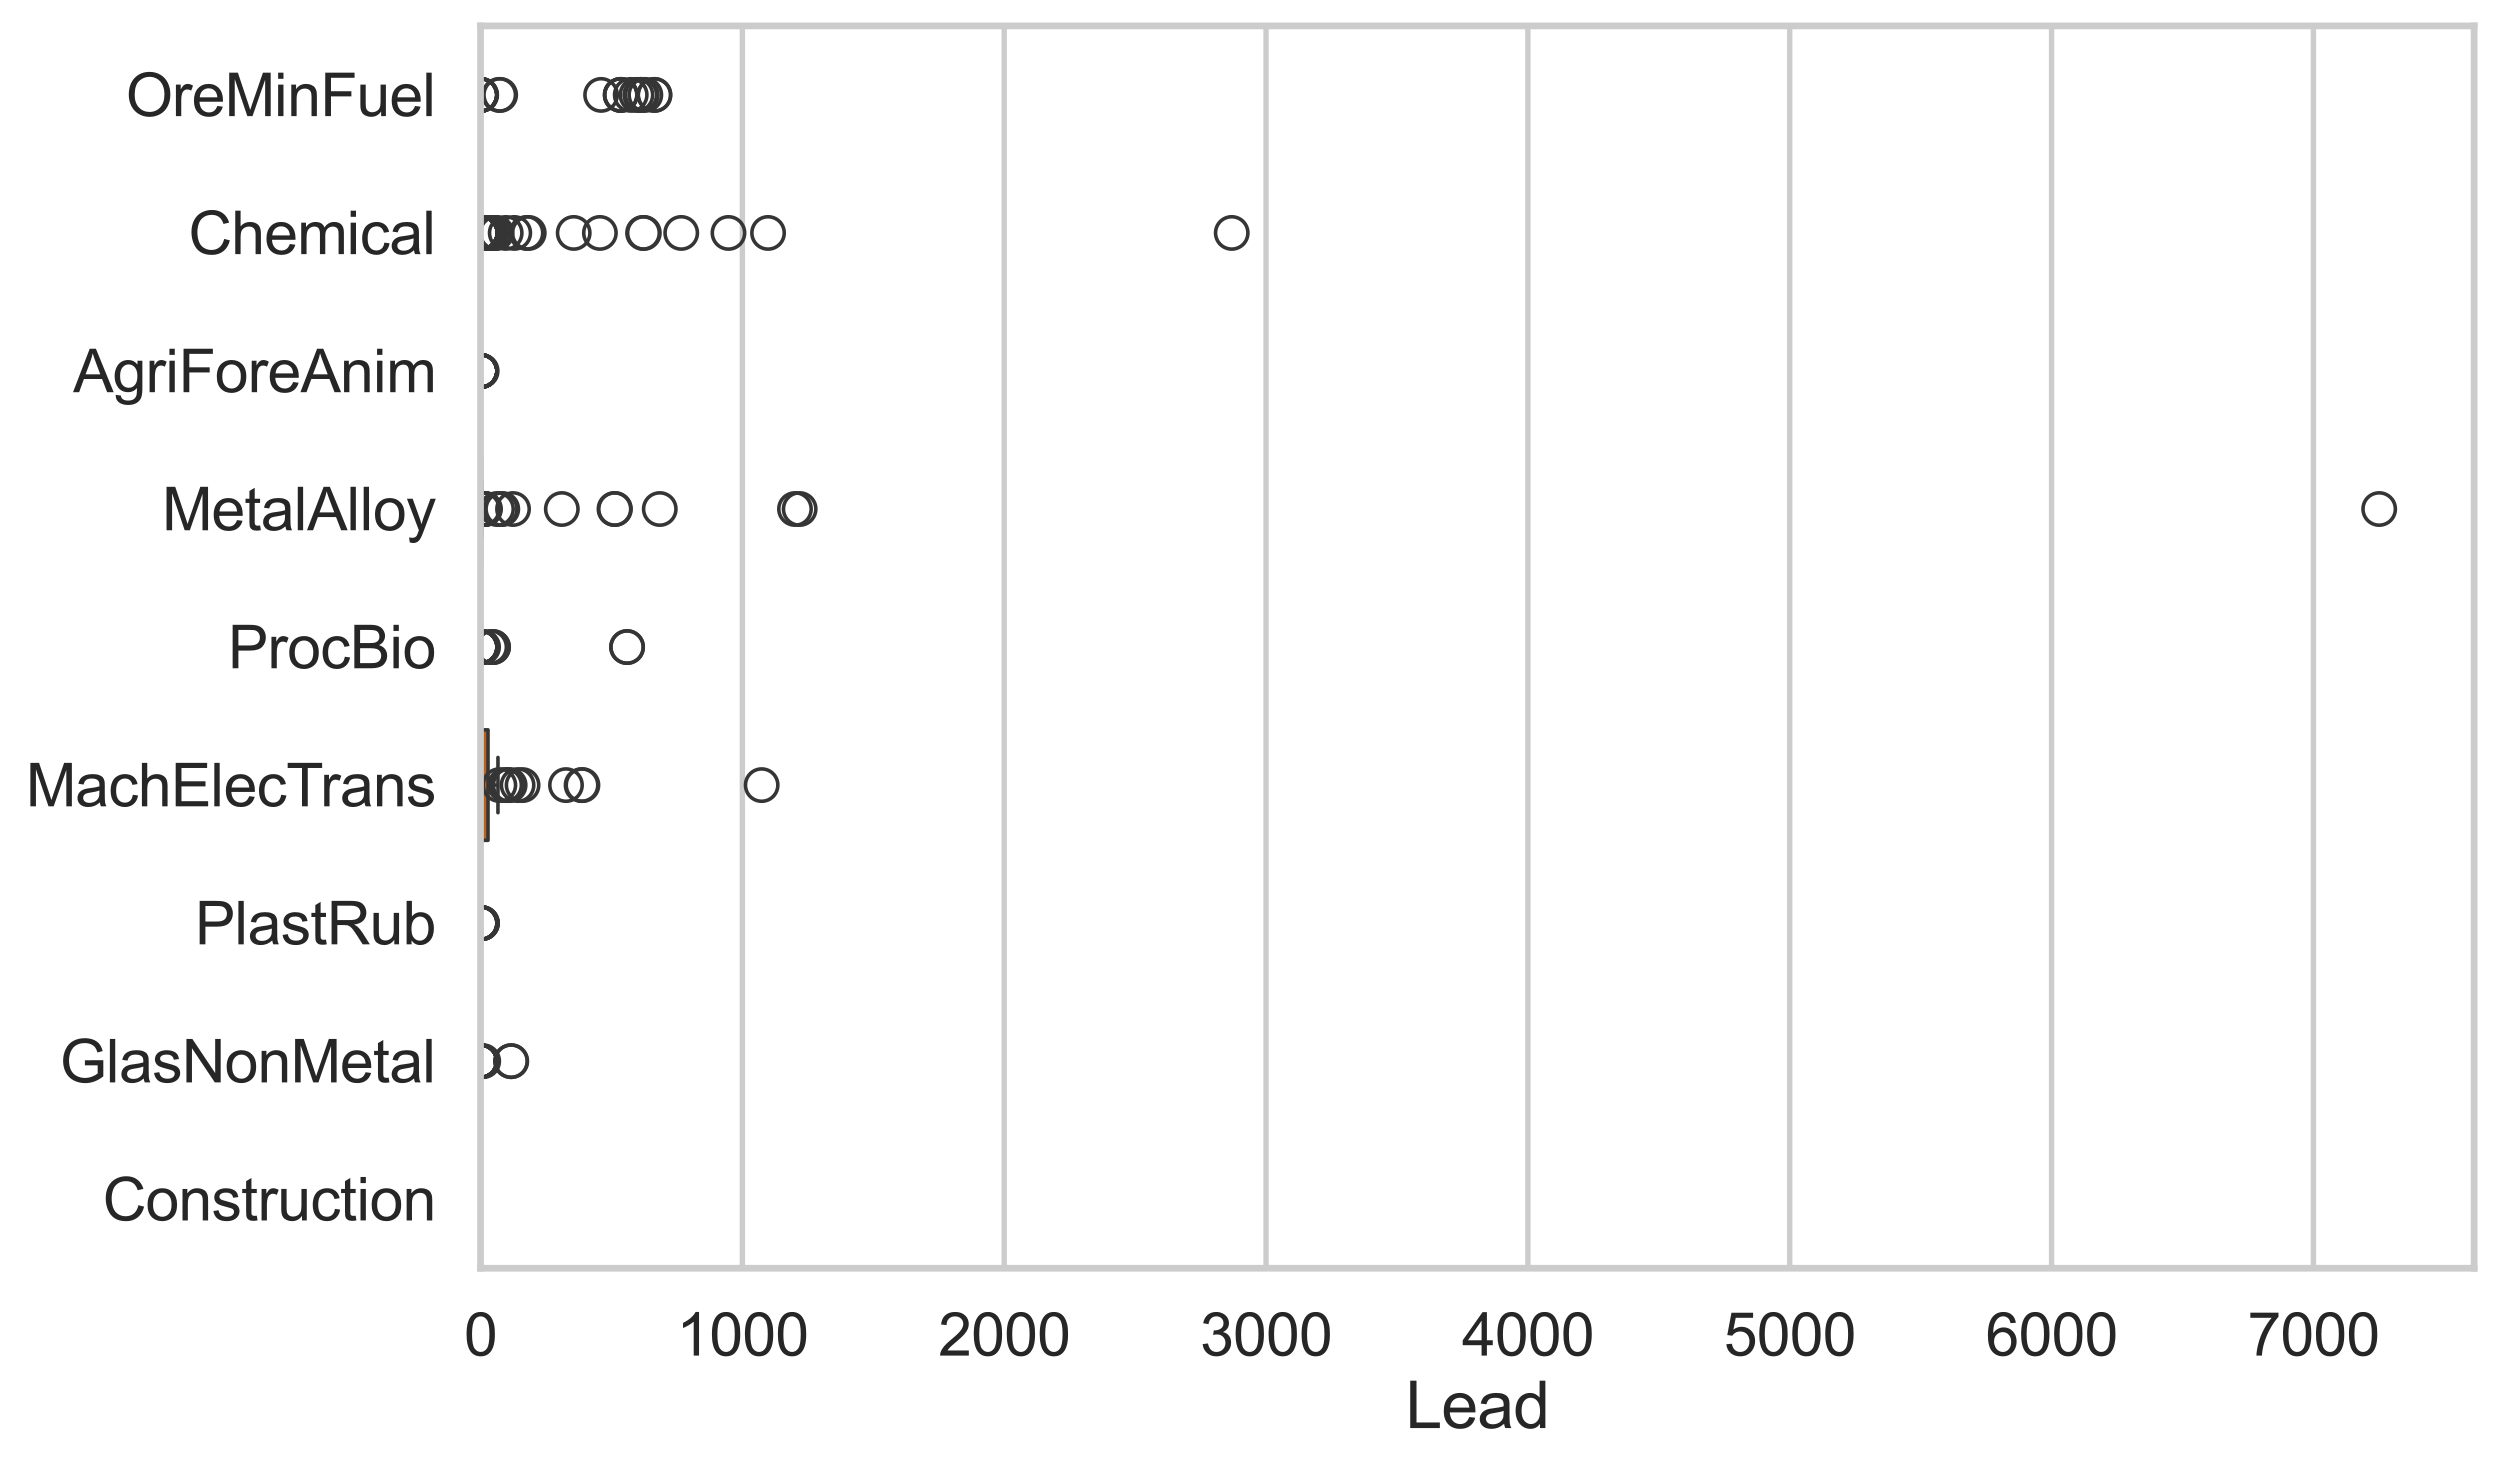 <?xml version="1.0" encoding="utf-8" standalone="no"?>
<!DOCTYPE svg PUBLIC "-//W3C//DTD SVG 1.1//EN"
  "http://www.w3.org/Graphics/SVG/1.1/DTD/svg11.dtd">
<svg xmlns:xlink="http://www.w3.org/1999/xlink" width="695.577pt" height="408.111pt" viewBox="0 0 695.577 408.111" xmlns="http://www.w3.org/2000/svg" version="1.1">
 <defs>
  <style type="text/css">*{stroke-linejoin: round; stroke-linecap: butt}</style>
 </defs>
 <g id="figure_1">
  <g id="patch_1">
   <path d="M 0 408.111 
L 695.577 408.111 
L 695.577 0 
L 0 0 
z
" style="fill: #ffffff"/>
  </g>
  <g id="axes_1">
   <g id="patch_2">
    <path d="M 133.697 352.86 
L 688.377 352.86 
L 688.377 7.2 
L 133.697 7.2 
z
" style="fill: #ffffff"/>
   </g>
   <g id="matplotlib.axis_1">
    <g id="xtick_1">
     <g id="line2d_1">
      <path d="M 133.697 352.86 
L 133.697 7.2 
" clip-path="url(#pce0e41e296)" style="fill: none; stroke: #cccccc; stroke-width: 1.5; stroke-linecap: round"/>
     </g>
     <g id="text_1">
      <!-- 0 -->
      <g style="fill: #262626" transform="translate(129.109 377.17) scale(0.165 -0.165)">
       <defs>
        <path id="ArialMT-30" d="M 266 2259 
Q 266 3072 433 3567 
Q 600 4063 929 4331 
Q 1259 4600 1759 4600 
Q 2128 4600 2406 4451 
Q 2684 4303 2865 4023 
Q 3047 3744 3150 3342 
Q 3253 2941 3253 2259 
Q 3253 1453 3087 958 
Q 2922 463 2592 192 
Q 2263 -78 1759 -78 
Q 1097 -78 719 397 
Q 266 969 266 2259 
z
M 844 2259 
Q 844 1131 1108 757 
Q 1372 384 1759 384 
Q 2147 384 2411 759 
Q 2675 1134 2675 2259 
Q 2675 3391 2411 3762 
Q 2147 4134 1753 4134 
Q 1366 4134 1134 3806 
Q 844 3388 844 2259 
z
" transform="scale(0.016)"/>
       </defs>
       <use xlink:href="#ArialMT-30"/>
      </g>
     </g>
    </g>
    <g id="xtick_2">
     <g id="line2d_2">
      <path d="M 206.55 352.86 
L 206.55 7.2 
" clip-path="url(#pce0e41e296)" style="fill: none; stroke: #cccccc; stroke-width: 1.5; stroke-linecap: round"/>
     </g>
     <g id="text_2">
      <!-- 1000 -->
      <g style="fill: #262626" transform="translate(188.199 377.17) scale(0.165 -0.165)">
       <defs>
        <path id="ArialMT-31" d="M 2384 0 
L 1822 0 
L 1822 3584 
Q 1619 3391 1289 3197 
Q 959 3003 697 2906 
L 697 3450 
Q 1169 3672 1522 3987 
Q 1875 4303 2022 4600 
L 2384 4600 
L 2384 0 
z
" transform="scale(0.016)"/>
       </defs>
       <use xlink:href="#ArialMT-31"/>
       <use xlink:href="#ArialMT-30" transform="translate(55.615 0)"/>
       <use xlink:href="#ArialMT-30" transform="translate(111.23 0)"/>
       <use xlink:href="#ArialMT-30" transform="translate(166.846 0)"/>
      </g>
     </g>
    </g>
    <g id="xtick_3">
     <g id="line2d_3">
      <path d="M 279.403 352.86 
L 279.403 7.2 
" clip-path="url(#pce0e41e296)" style="fill: none; stroke: #cccccc; stroke-width: 1.5; stroke-linecap: round"/>
     </g>
     <g id="text_3">
      <!-- 2000 -->
      <g style="fill: #262626" transform="translate(261.051 377.17) scale(0.165 -0.165)">
       <defs>
        <path id="ArialMT-32" d="M 3222 541 
L 3222 0 
L 194 0 
Q 188 203 259 391 
Q 375 700 629 1000 
Q 884 1300 1366 1694 
Q 2113 2306 2375 2664 
Q 2638 3022 2638 3341 
Q 2638 3675 2398 3904 
Q 2159 4134 1775 4134 
Q 1369 4134 1125 3890 
Q 881 3647 878 3216 
L 300 3275 
Q 359 3922 746 4261 
Q 1134 4600 1788 4600 
Q 2447 4600 2831 4234 
Q 3216 3869 3216 3328 
Q 3216 3053 3103 2787 
Q 2991 2522 2730 2228 
Q 2469 1934 1863 1422 
Q 1356 997 1212 845 
Q 1069 694 975 541 
L 3222 541 
z
" transform="scale(0.016)"/>
       </defs>
       <use xlink:href="#ArialMT-32"/>
       <use xlink:href="#ArialMT-30" transform="translate(55.615 0)"/>
       <use xlink:href="#ArialMT-30" transform="translate(111.23 0)"/>
       <use xlink:href="#ArialMT-30" transform="translate(166.846 0)"/>
      </g>
     </g>
    </g>
    <g id="xtick_4">
     <g id="line2d_4">
      <path d="M 352.255 352.86 
L 352.255 7.2 
" clip-path="url(#pce0e41e296)" style="fill: none; stroke: #cccccc; stroke-width: 1.5; stroke-linecap: round"/>
     </g>
     <g id="text_4">
      <!-- 3000 -->
      <g style="fill: #262626" transform="translate(333.904 377.17) scale(0.165 -0.165)">
       <defs>
        <path id="ArialMT-33" d="M 269 1209 
L 831 1284 
Q 928 806 1161 595 
Q 1394 384 1728 384 
Q 2125 384 2398 659 
Q 2672 934 2672 1341 
Q 2672 1728 2419 1979 
Q 2166 2231 1775 2231 
Q 1616 2231 1378 2169 
L 1441 2663 
Q 1497 2656 1531 2656 
Q 1891 2656 2178 2843 
Q 2466 3031 2466 3422 
Q 2466 3731 2256 3934 
Q 2047 4138 1716 4138 
Q 1388 4138 1169 3931 
Q 950 3725 888 3313 
L 325 3413 
Q 428 3978 793 4289 
Q 1159 4600 1703 4600 
Q 2078 4600 2393 4439 
Q 2709 4278 2876 4000 
Q 3044 3722 3044 3409 
Q 3044 3113 2884 2869 
Q 2725 2625 2413 2481 
Q 2819 2388 3044 2092 
Q 3269 1797 3269 1353 
Q 3269 753 2831 336 
Q 2394 -81 1725 -81 
Q 1122 -81 723 278 
Q 325 638 269 1209 
z
" transform="scale(0.016)"/>
       </defs>
       <use xlink:href="#ArialMT-33"/>
       <use xlink:href="#ArialMT-30" transform="translate(55.615 0)"/>
       <use xlink:href="#ArialMT-30" transform="translate(111.23 0)"/>
       <use xlink:href="#ArialMT-30" transform="translate(166.846 0)"/>
      </g>
     </g>
    </g>
    <g id="xtick_5">
     <g id="line2d_5">
      <path d="M 425.108 352.86 
L 425.108 7.2 
" clip-path="url(#pce0e41e296)" style="fill: none; stroke: #cccccc; stroke-width: 1.5; stroke-linecap: round"/>
     </g>
     <g id="text_5">
      <!-- 4000 -->
      <g style="fill: #262626" transform="translate(406.757 377.17) scale(0.165 -0.165)">
       <defs>
        <path id="ArialMT-34" d="M 2069 0 
L 2069 1097 
L 81 1097 
L 81 1613 
L 2172 4581 
L 2631 4581 
L 2631 1613 
L 3250 1613 
L 3250 1097 
L 2631 1097 
L 2631 0 
L 2069 0 
z
M 2069 1613 
L 2069 3678 
L 634 1613 
L 2069 1613 
z
" transform="scale(0.016)"/>
       </defs>
       <use xlink:href="#ArialMT-34"/>
       <use xlink:href="#ArialMT-30" transform="translate(55.615 0)"/>
       <use xlink:href="#ArialMT-30" transform="translate(111.23 0)"/>
       <use xlink:href="#ArialMT-30" transform="translate(166.846 0)"/>
      </g>
     </g>
    </g>
    <g id="xtick_6">
     <g id="line2d_6">
      <path d="M 497.961 352.86 
L 497.961 7.2 
" clip-path="url(#pce0e41e296)" style="fill: none; stroke: #cccccc; stroke-width: 1.5; stroke-linecap: round"/>
     </g>
     <g id="text_6">
      <!-- 5000 -->
      <g style="fill: #262626" transform="translate(479.61 377.17) scale(0.165 -0.165)">
       <defs>
        <path id="ArialMT-35" d="M 266 1200 
L 856 1250 
Q 922 819 1161 601 
Q 1400 384 1738 384 
Q 2144 384 2425 690 
Q 2706 997 2706 1503 
Q 2706 1984 2436 2262 
Q 2166 2541 1728 2541 
Q 1456 2541 1237 2417 
Q 1019 2294 894 2097 
L 366 2166 
L 809 4519 
L 3088 4519 
L 3088 3981 
L 1259 3981 
L 1013 2750 
Q 1425 3038 1878 3038 
Q 2478 3038 2890 2622 
Q 3303 2206 3303 1553 
Q 3303 931 2941 478 
Q 2500 -78 1738 -78 
Q 1113 -78 717 272 
Q 322 622 266 1200 
z
" transform="scale(0.016)"/>
       </defs>
       <use xlink:href="#ArialMT-35"/>
       <use xlink:href="#ArialMT-30" transform="translate(55.615 0)"/>
       <use xlink:href="#ArialMT-30" transform="translate(111.23 0)"/>
       <use xlink:href="#ArialMT-30" transform="translate(166.846 0)"/>
      </g>
     </g>
    </g>
    <g id="xtick_7">
     <g id="line2d_7">
      <path d="M 570.814 352.86 
L 570.814 7.2 
" clip-path="url(#pce0e41e296)" style="fill: none; stroke: #cccccc; stroke-width: 1.5; stroke-linecap: round"/>
     </g>
     <g id="text_7">
      <!-- 6000 -->
      <g style="fill: #262626" transform="translate(552.463 377.17) scale(0.165 -0.165)">
       <defs>
        <path id="ArialMT-36" d="M 3184 3459 
L 2625 3416 
Q 2550 3747 2413 3897 
Q 2184 4138 1850 4138 
Q 1581 4138 1378 3988 
Q 1113 3794 959 3422 
Q 806 3050 800 2363 
Q 1003 2672 1297 2822 
Q 1591 2972 1913 2972 
Q 2475 2972 2870 2558 
Q 3266 2144 3266 1488 
Q 3266 1056 3080 686 
Q 2894 316 2569 119 
Q 2244 -78 1831 -78 
Q 1128 -78 684 439 
Q 241 956 241 2144 
Q 241 3472 731 4075 
Q 1159 4600 1884 4600 
Q 2425 4600 2770 4297 
Q 3116 3994 3184 3459 
z
M 888 1484 
Q 888 1194 1011 928 
Q 1134 663 1356 523 
Q 1578 384 1822 384 
Q 2178 384 2434 671 
Q 2691 959 2691 1453 
Q 2691 1928 2437 2201 
Q 2184 2475 1800 2475 
Q 1419 2475 1153 2201 
Q 888 1928 888 1484 
z
" transform="scale(0.016)"/>
       </defs>
       <use xlink:href="#ArialMT-36"/>
       <use xlink:href="#ArialMT-30" transform="translate(55.615 0)"/>
       <use xlink:href="#ArialMT-30" transform="translate(111.23 0)"/>
       <use xlink:href="#ArialMT-30" transform="translate(166.846 0)"/>
      </g>
     </g>
    </g>
    <g id="xtick_8">
     <g id="line2d_8">
      <path d="M 643.666 352.86 
L 643.666 7.2 
" clip-path="url(#pce0e41e296)" style="fill: none; stroke: #cccccc; stroke-width: 1.5; stroke-linecap: round"/>
     </g>
     <g id="text_8">
      <!-- 7000 -->
      <g style="fill: #262626" transform="translate(625.315 377.17) scale(0.165 -0.165)">
       <defs>
        <path id="ArialMT-37" d="M 303 3981 
L 303 4522 
L 3269 4522 
L 3269 4084 
Q 2831 3619 2401 2847 
Q 1972 2075 1738 1259 
Q 1569 684 1522 0 
L 944 0 
Q 953 541 1156 1306 
Q 1359 2072 1739 2783 
Q 2119 3494 2547 3981 
L 303 3981 
z
" transform="scale(0.016)"/>
       </defs>
       <use xlink:href="#ArialMT-37"/>
       <use xlink:href="#ArialMT-30" transform="translate(55.615 0)"/>
       <use xlink:href="#ArialMT-30" transform="translate(111.23 0)"/>
       <use xlink:href="#ArialMT-30" transform="translate(166.846 0)"/>
      </g>
     </g>
    </g>
    <g id="text_9">
     <!-- Lead -->
     <g style="fill: #262626" transform="translate(391.018 397.334) scale(0.18 -0.18)">
      <defs>
       <path id="ArialMT-4c" d="M 469 0 
L 469 4581 
L 1075 4581 
L 1075 541 
L 3331 541 
L 3331 0 
L 469 0 
z
" transform="scale(0.016)"/>
       <path id="ArialMT-65" d="M 2694 1069 
L 3275 997 
Q 3138 488 2766 206 
Q 2394 -75 1816 -75 
Q 1088 -75 661 373 
Q 234 822 234 1631 
Q 234 2469 665 2931 
Q 1097 3394 1784 3394 
Q 2450 3394 2872 2941 
Q 3294 2488 3294 1666 
Q 3294 1616 3291 1516 
L 816 1516 
Q 847 969 1125 678 
Q 1403 388 1819 388 
Q 2128 388 2347 550 
Q 2566 713 2694 1069 
z
M 847 1978 
L 2700 1978 
Q 2663 2397 2488 2606 
Q 2219 2931 1791 2931 
Q 1403 2931 1139 2672 
Q 875 2413 847 1978 
z
" transform="scale(0.016)"/>
       <path id="ArialMT-61" d="M 2588 409 
Q 2275 144 1986 34 
Q 1697 -75 1366 -75 
Q 819 -75 525 192 
Q 231 459 231 875 
Q 231 1119 342 1320 
Q 453 1522 633 1644 
Q 813 1766 1038 1828 
Q 1203 1872 1538 1913 
Q 2219 1994 2541 2106 
Q 2544 2222 2544 2253 
Q 2544 2597 2384 2738 
Q 2169 2928 1744 2928 
Q 1347 2928 1158 2789 
Q 969 2650 878 2297 
L 328 2372 
Q 403 2725 575 2942 
Q 747 3159 1072 3276 
Q 1397 3394 1825 3394 
Q 2250 3394 2515 3294 
Q 2781 3194 2906 3042 
Q 3031 2891 3081 2659 
Q 3109 2516 3109 2141 
L 3109 1391 
Q 3109 606 3145 398 
Q 3181 191 3288 0 
L 2700 0 
Q 2613 175 2588 409 
z
M 2541 1666 
Q 2234 1541 1622 1453 
Q 1275 1403 1131 1340 
Q 988 1278 909 1158 
Q 831 1038 831 891 
Q 831 666 1001 516 
Q 1172 366 1500 366 
Q 1825 366 2078 508 
Q 2331 650 2450 897 
Q 2541 1088 2541 1459 
L 2541 1666 
z
" transform="scale(0.016)"/>
       <path id="ArialMT-64" d="M 2575 0 
L 2575 419 
Q 2259 -75 1647 -75 
Q 1250 -75 917 144 
Q 584 363 401 755 
Q 219 1147 219 1656 
Q 219 2153 384 2558 
Q 550 2963 881 3178 
Q 1213 3394 1622 3394 
Q 1922 3394 2156 3267 
Q 2391 3141 2538 2938 
L 2538 4581 
L 3097 4581 
L 3097 0 
L 2575 0 
z
M 797 1656 
Q 797 1019 1065 703 
Q 1334 388 1700 388 
Q 2069 388 2326 689 
Q 2584 991 2584 1609 
Q 2584 2291 2321 2609 
Q 2059 2928 1675 2928 
Q 1300 2928 1048 2622 
Q 797 2316 797 1656 
z
" transform="scale(0.016)"/>
      </defs>
      <use xlink:href="#ArialMT-4c"/>
      <use xlink:href="#ArialMT-65" transform="translate(55.615 0)"/>
      <use xlink:href="#ArialMT-61" transform="translate(111.23 0)"/>
      <use xlink:href="#ArialMT-64" transform="translate(166.846 0)"/>
     </g>
    </g>
   </g>
   <g id="matplotlib.axis_2">
    <g id="ytick_1">
     <g id="text_10">
      <!-- OreMinFuel -->
      <g style="fill: #262626" transform="translate(35.013 32.309) scale(0.165 -0.165)">
       <defs>
        <path id="ArialMT-4f" d="M 309 2231 
Q 309 3372 921 4017 
Q 1534 4663 2503 4663 
Q 3138 4663 3647 4359 
Q 4156 4056 4423 3514 
Q 4691 2972 4691 2284 
Q 4691 1588 4409 1038 
Q 4128 488 3612 205 
Q 3097 -78 2500 -78 
Q 1853 -78 1343 234 
Q 834 547 571 1087 
Q 309 1628 309 2231 
z
M 934 2222 
Q 934 1394 1379 917 
Q 1825 441 2497 441 
Q 3181 441 3623 922 
Q 4066 1403 4066 2288 
Q 4066 2847 3877 3264 
Q 3688 3681 3323 3911 
Q 2959 4141 2506 4141 
Q 1863 4141 1398 3698 
Q 934 3256 934 2222 
z
" transform="scale(0.016)"/>
        <path id="ArialMT-72" d="M 416 0 
L 416 3319 
L 922 3319 
L 922 2816 
Q 1116 3169 1280 3281 
Q 1444 3394 1641 3394 
Q 1925 3394 2219 3213 
L 2025 2691 
Q 1819 2813 1613 2813 
Q 1428 2813 1281 2702 
Q 1134 2591 1072 2394 
Q 978 2094 978 1738 
L 978 0 
L 416 0 
z
" transform="scale(0.016)"/>
        <path id="ArialMT-4d" d="M 475 0 
L 475 4581 
L 1388 4581 
L 2472 1338 
Q 2622 884 2691 659 
Q 2769 909 2934 1394 
L 4031 4581 
L 4847 4581 
L 4847 0 
L 4263 0 
L 4263 3834 
L 2931 0 
L 2384 0 
L 1059 3900 
L 1059 0 
L 475 0 
z
" transform="scale(0.016)"/>
        <path id="ArialMT-69" d="M 425 3934 
L 425 4581 
L 988 4581 
L 988 3934 
L 425 3934 
z
M 425 0 
L 425 3319 
L 988 3319 
L 988 0 
L 425 0 
z
" transform="scale(0.016)"/>
        <path id="ArialMT-6e" d="M 422 0 
L 422 3319 
L 928 3319 
L 928 2847 
Q 1294 3394 1984 3394 
Q 2284 3394 2536 3286 
Q 2788 3178 2913 3003 
Q 3038 2828 3088 2588 
Q 3119 2431 3119 2041 
L 3119 0 
L 2556 0 
L 2556 2019 
Q 2556 2363 2490 2533 
Q 2425 2703 2258 2804 
Q 2091 2906 1866 2906 
Q 1506 2906 1245 2678 
Q 984 2450 984 1813 
L 984 0 
L 422 0 
z
" transform="scale(0.016)"/>
        <path id="ArialMT-46" d="M 525 0 
L 525 4581 
L 3616 4581 
L 3616 4041 
L 1131 4041 
L 1131 2622 
L 3281 2622 
L 3281 2081 
L 1131 2081 
L 1131 0 
L 525 0 
z
" transform="scale(0.016)"/>
        <path id="ArialMT-75" d="M 2597 0 
L 2597 488 
Q 2209 -75 1544 -75 
Q 1250 -75 995 37 
Q 741 150 617 320 
Q 494 491 444 738 
Q 409 903 409 1263 
L 409 3319 
L 972 3319 
L 972 1478 
Q 972 1038 1006 884 
Q 1059 663 1231 536 
Q 1403 409 1656 409 
Q 1909 409 2131 539 
Q 2353 669 2445 892 
Q 2538 1116 2538 1541 
L 2538 3319 
L 3100 3319 
L 3100 0 
L 2597 0 
z
" transform="scale(0.016)"/>
        <path id="ArialMT-6c" d="M 409 0 
L 409 4581 
L 972 4581 
L 972 0 
L 409 0 
z
" transform="scale(0.016)"/>
       </defs>
       <use xlink:href="#ArialMT-4f"/>
       <use xlink:href="#ArialMT-72" transform="translate(77.783 0)"/>
       <use xlink:href="#ArialMT-65" transform="translate(111.084 0)"/>
       <use xlink:href="#ArialMT-4d" transform="translate(166.699 0)"/>
       <use xlink:href="#ArialMT-69" transform="translate(250 0)"/>
       <use xlink:href="#ArialMT-6e" transform="translate(272.217 0)"/>
       <use xlink:href="#ArialMT-46" transform="translate(327.832 0)"/>
       <use xlink:href="#ArialMT-75" transform="translate(388.916 0)"/>
       <use xlink:href="#ArialMT-65" transform="translate(444.531 0)"/>
       <use xlink:href="#ArialMT-6c" transform="translate(500.146 0)"/>
      </g>
     </g>
    </g>
    <g id="ytick_2">
     <g id="text_11">
      <!-- Chemical -->
      <g style="fill: #262626" transform="translate(52.428 70.715) scale(0.165 -0.165)">
       <defs>
        <path id="ArialMT-43" d="M 3763 1606 
L 4369 1453 
Q 4178 706 3683 314 
Q 3188 -78 2472 -78 
Q 1731 -78 1267 223 
Q 803 525 561 1097 
Q 319 1669 319 2325 
Q 319 3041 592 3573 
Q 866 4106 1370 4382 
Q 1875 4659 2481 4659 
Q 3169 4659 3637 4309 
Q 4106 3959 4291 3325 
L 3694 3184 
Q 3534 3684 3231 3912 
Q 2928 4141 2469 4141 
Q 1941 4141 1586 3887 
Q 1231 3634 1087 3207 
Q 944 2781 944 2328 
Q 944 1744 1114 1308 
Q 1284 872 1643 656 
Q 2003 441 2422 441 
Q 2931 441 3284 734 
Q 3638 1028 3763 1606 
z
" transform="scale(0.016)"/>
        <path id="ArialMT-68" d="M 422 0 
L 422 4581 
L 984 4581 
L 984 2938 
Q 1378 3394 1978 3394 
Q 2347 3394 2619 3248 
Q 2891 3103 3008 2847 
Q 3125 2591 3125 2103 
L 3125 0 
L 2563 0 
L 2563 2103 
Q 2563 2525 2380 2717 
Q 2197 2909 1863 2909 
Q 1613 2909 1392 2779 
Q 1172 2650 1078 2428 
Q 984 2206 984 1816 
L 984 0 
L 422 0 
z
" transform="scale(0.016)"/>
        <path id="ArialMT-6d" d="M 422 0 
L 422 3319 
L 925 3319 
L 925 2853 
Q 1081 3097 1340 3245 
Q 1600 3394 1931 3394 
Q 2300 3394 2536 3241 
Q 2772 3088 2869 2813 
Q 3263 3394 3894 3394 
Q 4388 3394 4653 3120 
Q 4919 2847 4919 2278 
L 4919 0 
L 4359 0 
L 4359 2091 
Q 4359 2428 4304 2576 
Q 4250 2725 4106 2815 
Q 3963 2906 3769 2906 
Q 3419 2906 3187 2673 
Q 2956 2441 2956 1928 
L 2956 0 
L 2394 0 
L 2394 2156 
Q 2394 2531 2256 2718 
Q 2119 2906 1806 2906 
Q 1569 2906 1367 2781 
Q 1166 2656 1075 2415 
Q 984 2175 984 1722 
L 984 0 
L 422 0 
z
" transform="scale(0.016)"/>
        <path id="ArialMT-63" d="M 2588 1216 
L 3141 1144 
Q 3050 572 2676 248 
Q 2303 -75 1759 -75 
Q 1078 -75 664 370 
Q 250 816 250 1647 
Q 250 2184 428 2587 
Q 606 2991 970 3192 
Q 1334 3394 1763 3394 
Q 2303 3394 2647 3120 
Q 2991 2847 3088 2344 
L 2541 2259 
Q 2463 2594 2264 2762 
Q 2066 2931 1784 2931 
Q 1359 2931 1093 2626 
Q 828 2322 828 1663 
Q 828 994 1084 691 
Q 1341 388 1753 388 
Q 2084 388 2306 591 
Q 2528 794 2588 1216 
z
" transform="scale(0.016)"/>
       </defs>
       <use xlink:href="#ArialMT-43"/>
       <use xlink:href="#ArialMT-68" transform="translate(72.217 0)"/>
       <use xlink:href="#ArialMT-65" transform="translate(127.832 0)"/>
       <use xlink:href="#ArialMT-6d" transform="translate(183.447 0)"/>
       <use xlink:href="#ArialMT-69" transform="translate(266.748 0)"/>
       <use xlink:href="#ArialMT-63" transform="translate(288.965 0)"/>
       <use xlink:href="#ArialMT-61" transform="translate(338.965 0)"/>
       <use xlink:href="#ArialMT-6c" transform="translate(394.58 0)"/>
      </g>
     </g>
    </g>
    <g id="ytick_3">
     <g id="text_12">
      <!-- AgriForeAnim -->
      <g style="fill: #262626" transform="translate(20.341 109.122) scale(0.165 -0.165)">
       <defs>
        <path id="ArialMT-41" d="M -9 0 
L 1750 4581 
L 2403 4581 
L 4278 0 
L 3588 0 
L 3053 1388 
L 1138 1388 
L 634 0 
L -9 0 
z
M 1313 1881 
L 2866 1881 
L 2388 3150 
Q 2169 3728 2063 4100 
Q 1975 3659 1816 3225 
L 1313 1881 
z
" transform="scale(0.016)"/>
        <path id="ArialMT-67" d="M 319 -275 
L 866 -356 
Q 900 -609 1056 -725 
Q 1266 -881 1628 -881 
Q 2019 -881 2231 -725 
Q 2444 -569 2519 -288 
Q 2563 -116 2559 434 
Q 2191 0 1641 0 
Q 956 0 581 494 
Q 206 988 206 1678 
Q 206 2153 378 2554 
Q 550 2956 876 3175 
Q 1203 3394 1644 3394 
Q 2231 3394 2613 2919 
L 2613 3319 
L 3131 3319 
L 3131 450 
Q 3131 -325 2973 -648 
Q 2816 -972 2473 -1159 
Q 2131 -1347 1631 -1347 
Q 1038 -1347 672 -1080 
Q 306 -813 319 -275 
z
M 784 1719 
Q 784 1066 1043 766 
Q 1303 466 1694 466 
Q 2081 466 2343 764 
Q 2606 1063 2606 1700 
Q 2606 2309 2336 2618 
Q 2066 2928 1684 2928 
Q 1309 2928 1046 2623 
Q 784 2319 784 1719 
z
" transform="scale(0.016)"/>
        <path id="ArialMT-6f" d="M 213 1659 
Q 213 2581 725 3025 
Q 1153 3394 1769 3394 
Q 2453 3394 2887 2945 
Q 3322 2497 3322 1706 
Q 3322 1066 3130 698 
Q 2938 331 2570 128 
Q 2203 -75 1769 -75 
Q 1072 -75 642 372 
Q 213 819 213 1659 
z
M 791 1659 
Q 791 1022 1069 705 
Q 1347 388 1769 388 
Q 2188 388 2466 706 
Q 2744 1025 2744 1678 
Q 2744 2294 2464 2611 
Q 2184 2928 1769 2928 
Q 1347 2928 1069 2612 
Q 791 2297 791 1659 
z
" transform="scale(0.016)"/>
       </defs>
       <use xlink:href="#ArialMT-41"/>
       <use xlink:href="#ArialMT-67" transform="translate(66.699 0)"/>
       <use xlink:href="#ArialMT-72" transform="translate(122.314 0)"/>
       <use xlink:href="#ArialMT-69" transform="translate(155.615 0)"/>
       <use xlink:href="#ArialMT-46" transform="translate(177.832 0)"/>
       <use xlink:href="#ArialMT-6f" transform="translate(238.916 0)"/>
       <use xlink:href="#ArialMT-72" transform="translate(294.531 0)"/>
       <use xlink:href="#ArialMT-65" transform="translate(327.832 0)"/>
       <use xlink:href="#ArialMT-41" transform="translate(383.447 0)"/>
       <use xlink:href="#ArialMT-6e" transform="translate(450.146 0)"/>
       <use xlink:href="#ArialMT-69" transform="translate(505.762 0)"/>
       <use xlink:href="#ArialMT-6d" transform="translate(527.979 0)"/>
      </g>
     </g>
    </g>
    <g id="ytick_4">
     <g id="text_13">
      <!-- MetalAlloy -->
      <g style="fill: #262626" transform="translate(45.088 147.529) scale(0.165 -0.165)">
       <defs>
        <path id="ArialMT-74" d="M 1650 503 
L 1731 6 
Q 1494 -44 1306 -44 
Q 1000 -44 831 53 
Q 663 150 594 308 
Q 525 466 525 972 
L 525 2881 
L 113 2881 
L 113 3319 
L 525 3319 
L 525 4141 
L 1084 4478 
L 1084 3319 
L 1650 3319 
L 1650 2881 
L 1084 2881 
L 1084 941 
Q 1084 700 1114 631 
Q 1144 563 1211 522 
Q 1278 481 1403 481 
Q 1497 481 1650 503 
z
" transform="scale(0.016)"/>
        <path id="ArialMT-79" d="M 397 -1278 
L 334 -750 
Q 519 -800 656 -800 
Q 844 -800 956 -737 
Q 1069 -675 1141 -563 
Q 1194 -478 1313 -144 
Q 1328 -97 1363 -6 
L 103 3319 
L 709 3319 
L 1400 1397 
Q 1534 1031 1641 628 
Q 1738 1016 1872 1384 
L 2581 3319 
L 3144 3319 
L 1881 -56 
Q 1678 -603 1566 -809 
Q 1416 -1088 1222 -1217 
Q 1028 -1347 759 -1347 
Q 597 -1347 397 -1278 
z
" transform="scale(0.016)"/>
       </defs>
       <use xlink:href="#ArialMT-4d"/>
       <use xlink:href="#ArialMT-65" transform="translate(83.301 0)"/>
       <use xlink:href="#ArialMT-74" transform="translate(138.916 0)"/>
       <use xlink:href="#ArialMT-61" transform="translate(166.699 0)"/>
       <use xlink:href="#ArialMT-6c" transform="translate(222.314 0)"/>
       <use xlink:href="#ArialMT-41" transform="translate(244.531 0)"/>
       <use xlink:href="#ArialMT-6c" transform="translate(311.23 0)"/>
       <use xlink:href="#ArialMT-6c" transform="translate(333.447 0)"/>
       <use xlink:href="#ArialMT-6f" transform="translate(355.664 0)"/>
       <use xlink:href="#ArialMT-79" transform="translate(411.279 0)"/>
      </g>
     </g>
    </g>
    <g id="ytick_5">
     <g id="text_14">
      <!-- ProcBio -->
      <g style="fill: #262626" transform="translate(63.424 185.935) scale(0.165 -0.165)">
       <defs>
        <path id="ArialMT-50" d="M 494 0 
L 494 4581 
L 2222 4581 
Q 2678 4581 2919 4538 
Q 3256 4481 3484 4323 
Q 3713 4166 3852 3881 
Q 3991 3597 3991 3256 
Q 3991 2672 3619 2267 
Q 3247 1863 2275 1863 
L 1100 1863 
L 1100 0 
L 494 0 
z
M 1100 2403 
L 2284 2403 
Q 2872 2403 3119 2622 
Q 3366 2841 3366 3238 
Q 3366 3525 3220 3729 
Q 3075 3934 2838 4000 
Q 2684 4041 2272 4041 
L 1100 4041 
L 1100 2403 
z
" transform="scale(0.016)"/>
        <path id="ArialMT-42" d="M 469 0 
L 469 4581 
L 2188 4581 
Q 2713 4581 3030 4442 
Q 3347 4303 3526 4014 
Q 3706 3725 3706 3409 
Q 3706 3116 3547 2856 
Q 3388 2597 3066 2438 
Q 3481 2316 3704 2022 
Q 3928 1728 3928 1328 
Q 3928 1006 3792 729 
Q 3656 453 3456 303 
Q 3256 153 2954 76 
Q 2653 0 2216 0 
L 469 0 
z
M 1075 2656 
L 2066 2656 
Q 2469 2656 2644 2709 
Q 2875 2778 2992 2937 
Q 3109 3097 3109 3338 
Q 3109 3566 3000 3739 
Q 2891 3913 2687 3977 
Q 2484 4041 1991 4041 
L 1075 4041 
L 1075 2656 
z
M 1075 541 
L 2216 541 
Q 2509 541 2628 563 
Q 2838 600 2978 687 
Q 3119 775 3209 942 
Q 3300 1109 3300 1328 
Q 3300 1584 3169 1773 
Q 3038 1963 2805 2039 
Q 2572 2116 2134 2116 
L 1075 2116 
L 1075 541 
z
" transform="scale(0.016)"/>
       </defs>
       <use xlink:href="#ArialMT-50"/>
       <use xlink:href="#ArialMT-72" transform="translate(66.699 0)"/>
       <use xlink:href="#ArialMT-6f" transform="translate(100 0)"/>
       <use xlink:href="#ArialMT-63" transform="translate(155.615 0)"/>
       <use xlink:href="#ArialMT-42" transform="translate(205.615 0)"/>
       <use xlink:href="#ArialMT-69" transform="translate(272.314 0)"/>
       <use xlink:href="#ArialMT-6f" transform="translate(294.531 0)"/>
      </g>
     </g>
    </g>
    <g id="ytick_6">
     <g id="text_15">
      <!-- MachElecTrans -->
      <g style="fill: #262626" transform="translate(7.2 224.342) scale(0.165 -0.165)">
       <defs>
        <path id="ArialMT-45" d="M 506 0 
L 506 4581 
L 3819 4581 
L 3819 4041 
L 1113 4041 
L 1113 2638 
L 3647 2638 
L 3647 2100 
L 1113 2100 
L 1113 541 
L 3925 541 
L 3925 0 
L 506 0 
z
" transform="scale(0.016)"/>
        <path id="ArialMT-54" d="M 1659 0 
L 1659 4041 
L 150 4041 
L 150 4581 
L 3781 4581 
L 3781 4041 
L 2266 4041 
L 2266 0 
L 1659 0 
z
" transform="scale(0.016)"/>
        <path id="ArialMT-73" d="M 197 991 
L 753 1078 
Q 800 744 1014 566 
Q 1228 388 1613 388 
Q 2000 388 2187 545 
Q 2375 703 2375 916 
Q 2375 1106 2209 1216 
Q 2094 1291 1634 1406 
Q 1016 1563 777 1677 
Q 538 1791 414 1992 
Q 291 2194 291 2438 
Q 291 2659 392 2848 
Q 494 3038 669 3163 
Q 800 3259 1026 3326 
Q 1253 3394 1513 3394 
Q 1903 3394 2198 3281 
Q 2494 3169 2634 2976 
Q 2775 2784 2828 2463 
L 2278 2388 
Q 2241 2644 2061 2787 
Q 1881 2931 1553 2931 
Q 1166 2931 1000 2803 
Q 834 2675 834 2503 
Q 834 2394 903 2306 
Q 972 2216 1119 2156 
Q 1203 2125 1616 2013 
Q 2213 1853 2448 1751 
Q 2684 1650 2818 1456 
Q 2953 1263 2953 975 
Q 2953 694 2789 445 
Q 2625 197 2315 61 
Q 2006 -75 1616 -75 
Q 969 -75 630 194 
Q 291 463 197 991 
z
" transform="scale(0.016)"/>
       </defs>
       <use xlink:href="#ArialMT-4d"/>
       <use xlink:href="#ArialMT-61" transform="translate(83.301 0)"/>
       <use xlink:href="#ArialMT-63" transform="translate(138.916 0)"/>
       <use xlink:href="#ArialMT-68" transform="translate(188.916 0)"/>
       <use xlink:href="#ArialMT-45" transform="translate(244.531 0)"/>
       <use xlink:href="#ArialMT-6c" transform="translate(311.23 0)"/>
       <use xlink:href="#ArialMT-65" transform="translate(333.447 0)"/>
       <use xlink:href="#ArialMT-63" transform="translate(389.062 0)"/>
       <use xlink:href="#ArialMT-54" transform="translate(439.062 0)"/>
       <use xlink:href="#ArialMT-72" transform="translate(496.396 0)"/>
       <use xlink:href="#ArialMT-61" transform="translate(529.697 0)"/>
       <use xlink:href="#ArialMT-6e" transform="translate(585.312 0)"/>
       <use xlink:href="#ArialMT-73" transform="translate(640.928 0)"/>
      </g>
     </g>
    </g>
    <g id="ytick_7">
     <g id="text_16">
      <!-- PlastRub -->
      <g style="fill: #262626" transform="translate(54.248 262.749) scale(0.165 -0.165)">
       <defs>
        <path id="ArialMT-52" d="M 503 0 
L 503 4581 
L 2534 4581 
Q 3147 4581 3465 4457 
Q 3784 4334 3975 4021 
Q 4166 3709 4166 3331 
Q 4166 2844 3850 2509 
Q 3534 2175 2875 2084 
Q 3116 1969 3241 1856 
Q 3506 1613 3744 1247 
L 4541 0 
L 3778 0 
L 3172 953 
Q 2906 1366 2734 1584 
Q 2563 1803 2427 1890 
Q 2291 1978 2150 2013 
Q 2047 2034 1813 2034 
L 1109 2034 
L 1109 0 
L 503 0 
z
M 1109 2559 
L 2413 2559 
Q 2828 2559 3062 2645 
Q 3297 2731 3419 2920 
Q 3541 3109 3541 3331 
Q 3541 3656 3305 3865 
Q 3069 4075 2559 4075 
L 1109 4075 
L 1109 2559 
z
" transform="scale(0.016)"/>
        <path id="ArialMT-62" d="M 941 0 
L 419 0 
L 419 4581 
L 981 4581 
L 981 2947 
Q 1338 3394 1891 3394 
Q 2197 3394 2470 3270 
Q 2744 3147 2920 2923 
Q 3097 2700 3197 2384 
Q 3297 2069 3297 1709 
Q 3297 856 2875 390 
Q 2453 -75 1863 -75 
Q 1275 -75 941 416 
L 941 0 
z
M 934 1684 
Q 934 1088 1097 822 
Q 1363 388 1816 388 
Q 2184 388 2453 708 
Q 2722 1028 2722 1663 
Q 2722 2313 2464 2622 
Q 2206 2931 1841 2931 
Q 1472 2931 1203 2611 
Q 934 2291 934 1684 
z
" transform="scale(0.016)"/>
       </defs>
       <use xlink:href="#ArialMT-50"/>
       <use xlink:href="#ArialMT-6c" transform="translate(66.699 0)"/>
       <use xlink:href="#ArialMT-61" transform="translate(88.916 0)"/>
       <use xlink:href="#ArialMT-73" transform="translate(144.531 0)"/>
       <use xlink:href="#ArialMT-74" transform="translate(194.531 0)"/>
       <use xlink:href="#ArialMT-52" transform="translate(222.314 0)"/>
       <use xlink:href="#ArialMT-75" transform="translate(294.531 0)"/>
       <use xlink:href="#ArialMT-62" transform="translate(350.146 0)"/>
      </g>
     </g>
    </g>
    <g id="ytick_8">
     <g id="text_17">
      <!-- GlasNonMetal -->
      <g style="fill: #262626" transform="translate(16.659 301.155) scale(0.165 -0.165)">
       <defs>
        <path id="ArialMT-47" d="M 2638 1797 
L 2638 2334 
L 4578 2338 
L 4578 638 
Q 4131 281 3656 101 
Q 3181 -78 2681 -78 
Q 2006 -78 1454 211 
Q 903 500 622 1047 
Q 341 1594 341 2269 
Q 341 2938 620 3517 
Q 900 4097 1425 4378 
Q 1950 4659 2634 4659 
Q 3131 4659 3532 4498 
Q 3934 4338 4162 4050 
Q 4391 3763 4509 3300 
L 3963 3150 
Q 3859 3500 3706 3700 
Q 3553 3900 3268 4020 
Q 2984 4141 2638 4141 
Q 2222 4141 1919 4014 
Q 1616 3888 1430 3681 
Q 1244 3475 1141 3228 
Q 966 2803 966 2306 
Q 966 1694 1177 1281 
Q 1388 869 1791 669 
Q 2194 469 2647 469 
Q 3041 469 3416 620 
Q 3791 772 3984 944 
L 3984 1797 
L 2638 1797 
z
" transform="scale(0.016)"/>
        <path id="ArialMT-4e" d="M 488 0 
L 488 4581 
L 1109 4581 
L 3516 984 
L 3516 4581 
L 4097 4581 
L 4097 0 
L 3475 0 
L 1069 3600 
L 1069 0 
L 488 0 
z
" transform="scale(0.016)"/>
       </defs>
       <use xlink:href="#ArialMT-47"/>
       <use xlink:href="#ArialMT-6c" transform="translate(77.783 0)"/>
       <use xlink:href="#ArialMT-61" transform="translate(100 0)"/>
       <use xlink:href="#ArialMT-73" transform="translate(155.615 0)"/>
       <use xlink:href="#ArialMT-4e" transform="translate(205.615 0)"/>
       <use xlink:href="#ArialMT-6f" transform="translate(277.832 0)"/>
       <use xlink:href="#ArialMT-6e" transform="translate(333.447 0)"/>
       <use xlink:href="#ArialMT-4d" transform="translate(389.062 0)"/>
       <use xlink:href="#ArialMT-65" transform="translate(472.363 0)"/>
       <use xlink:href="#ArialMT-74" transform="translate(527.979 0)"/>
       <use xlink:href="#ArialMT-61" transform="translate(555.762 0)"/>
       <use xlink:href="#ArialMT-6c" transform="translate(611.377 0)"/>
      </g>
     </g>
    </g>
    <g id="ytick_9">
     <g id="text_18">
      <!-- Construction -->
      <g style="fill: #262626" transform="translate(28.575 339.562) scale(0.165 -0.165)">
       <use xlink:href="#ArialMT-43"/>
       <use xlink:href="#ArialMT-6f" transform="translate(72.217 0)"/>
       <use xlink:href="#ArialMT-6e" transform="translate(127.832 0)"/>
       <use xlink:href="#ArialMT-73" transform="translate(183.447 0)"/>
       <use xlink:href="#ArialMT-74" transform="translate(233.447 0)"/>
       <use xlink:href="#ArialMT-72" transform="translate(261.23 0)"/>
       <use xlink:href="#ArialMT-75" transform="translate(294.531 0)"/>
       <use xlink:href="#ArialMT-63" transform="translate(350.146 0)"/>
       <use xlink:href="#ArialMT-74" transform="translate(400.146 0)"/>
       <use xlink:href="#ArialMT-69" transform="translate(427.93 0)"/>
       <use xlink:href="#ArialMT-6f" transform="translate(450.146 0)"/>
       <use xlink:href="#ArialMT-6e" transform="translate(505.762 0)"/>
      </g>
     </g>
    </g>
   </g>
   <g id="patch_3">
    <path d="M 133.697 11.041 
L 133.697 41.766 
L 133.701 41.766 
L 133.701 11.041 
L 133.697 11.041 
z
" clip-path="url(#pce0e41e296)" style="fill: #ca74db; stroke: #353535; stroke-linejoin: miter"/>
   </g>
   <g id="line2d_9">
    <path d="M 133.697 26.403 
L 133.697 26.403 
" clip-path="url(#pce0e41e296)" style="fill: none; stroke: #353535"/>
   </g>
   <g id="line2d_10">
    <path d="M 133.701 26.403 
L 133.705 26.403 
" clip-path="url(#pce0e41e296)" style="fill: none; stroke: #353535"/>
   </g>
   <g id="line2d_11">
    <path d="M 133.697 18.722 
L 133.697 34.085 
" clip-path="url(#pce0e41e296)" style="fill: none; stroke: #353535; stroke-linecap: round"/>
   </g>
   <g id="line2d_12">
    <path d="M 133.705 18.722 
L 133.705 34.085 
" clip-path="url(#pce0e41e296)" style="fill: none; stroke: #353535; stroke-linecap: round"/>
   </g>
   <g id="line2d_13">
    <defs>
     <path id="m11a7ee411d" d="M 0 4.5 
C 1.193 4.5 2.338 4.026 3.182 3.182 
C 4.026 2.338 4.5 1.193 4.5 0 
C 4.5 -1.193 4.026 -2.338 3.182 -3.182 
C 2.338 -4.026 1.193 -4.5 0 -4.5 
C -1.193 -4.5 -2.338 -4.026 -3.182 -3.182 
C -4.026 -2.338 -4.5 -1.193 -4.5 0 
C -4.5 1.193 -4.026 2.338 -3.182 3.182 
C -2.338 4.026 -1.193 4.5 0 4.5 
z
" style="stroke: #353535"/>
    </defs>
    <g clip-path="url(#pce0e41e296)">
     <use xlink:href="#m11a7ee411d" x="172.682" y="26.403" style="fill-opacity: 0; stroke: #353535"/>
     <use xlink:href="#m11a7ee411d" x="175.49" y="26.403" style="fill-opacity: 0; stroke: #353535"/>
     <use xlink:href="#m11a7ee411d" x="178.217" y="26.403" style="fill-opacity: 0; stroke: #353535"/>
     <use xlink:href="#m11a7ee411d" x="133.713" y="26.403" style="fill-opacity: 0; stroke: #353535"/>
     <use xlink:href="#m11a7ee411d" x="133.726" y="26.403" style="fill-opacity: 0; stroke: #353535"/>
     <use xlink:href="#m11a7ee411d" x="167.249" y="26.403" style="fill-opacity: 0; stroke: #353535"/>
     <use xlink:href="#m11a7ee411d" x="178.217" y="26.403" style="fill-opacity: 0; stroke: #353535"/>
     <use xlink:href="#m11a7ee411d" x="133.711" y="26.403" style="fill-opacity: 0; stroke: #353535"/>
     <use xlink:href="#m11a7ee411d" x="133.745" y="26.403" style="fill-opacity: 0; stroke: #353535"/>
     <use xlink:href="#m11a7ee411d" x="177.083" y="26.403" style="fill-opacity: 0; stroke: #353535"/>
     <use xlink:href="#m11a7ee411d" x="133.718" y="26.403" style="fill-opacity: 0; stroke: #353535"/>
     <use xlink:href="#m11a7ee411d" x="182.082" y="26.403" style="fill-opacity: 0; stroke: #353535"/>
     <use xlink:href="#m11a7ee411d" x="133.734" y="26.403" style="fill-opacity: 0; stroke: #353535"/>
     <use xlink:href="#m11a7ee411d" x="182.082" y="26.403" style="fill-opacity: 0; stroke: #353535"/>
     <use xlink:href="#m11a7ee411d" x="133.708" y="26.403" style="fill-opacity: 0; stroke: #353535"/>
     <use xlink:href="#m11a7ee411d" x="133.878" y="26.403" style="fill-opacity: 0; stroke: #353535"/>
     <use xlink:href="#m11a7ee411d" x="178.555" y="26.403" style="fill-opacity: 0; stroke: #353535"/>
     <use xlink:href="#m11a7ee411d" x="133.715" y="26.403" style="fill-opacity: 0; stroke: #353535"/>
     <use xlink:href="#m11a7ee411d" x="139.164" y="26.403" style="fill-opacity: 0; stroke: #353535"/>
     <use xlink:href="#m11a7ee411d" x="172.751" y="26.403" style="fill-opacity: 0; stroke: #353535"/>
     <use xlink:href="#m11a7ee411d" x="138.905" y="26.403" style="fill-opacity: 0; stroke: #353535"/>
     <use xlink:href="#m11a7ee411d" x="179.551" y="26.403" style="fill-opacity: 0; stroke: #353535"/>
     <use xlink:href="#m11a7ee411d" x="172.731" y="26.403" style="fill-opacity: 0; stroke: #353535"/>
    </g>
   </g>
   <g id="patch_4">
    <path d="M 133.701 49.447 
L 133.701 80.173 
L 133.765 80.173 
L 133.765 49.447 
L 133.701 49.447 
z
" clip-path="url(#pce0e41e296)" style="fill: #5ca236; stroke: #353535; stroke-linejoin: miter"/>
   </g>
   <g id="line2d_14">
    <path d="M 133.701 64.81 
L 133.697 64.81 
" clip-path="url(#pce0e41e296)" style="fill: none; stroke: #353535"/>
   </g>
   <g id="line2d_15">
    <path d="M 133.765 64.81 
L 133.853 64.81 
" clip-path="url(#pce0e41e296)" style="fill: none; stroke: #353535"/>
   </g>
   <g id="line2d_16">
    <path d="M 133.697 57.129 
L 133.697 72.491 
" clip-path="url(#pce0e41e296)" style="fill: none; stroke: #353535; stroke-linecap: round"/>
   </g>
   <g id="line2d_17">
    <path d="M 133.853 57.129 
L 133.853 72.491 
" clip-path="url(#pce0e41e296)" style="fill: none; stroke: #353535; stroke-linecap: round"/>
   </g>
   <g id="line2d_18">
    <g clip-path="url(#pce0e41e296)">
     <use xlink:href="#m11a7ee411d" x="133.867" y="64.81" style="fill-opacity: 0; stroke: #353535"/>
     <use xlink:href="#m11a7ee411d" x="189.54" y="64.81" style="fill-opacity: 0; stroke: #353535"/>
     <use xlink:href="#m11a7ee411d" x="134.14" y="64.81" style="fill-opacity: 0; stroke: #353535"/>
     <use xlink:href="#m11a7ee411d" x="133.935" y="64.81" style="fill-opacity: 0; stroke: #353535"/>
     <use xlink:href="#m11a7ee411d" x="134.186" y="64.81" style="fill-opacity: 0; stroke: #353535"/>
     <use xlink:href="#m11a7ee411d" x="134.676" y="64.81" style="fill-opacity: 0; stroke: #353535"/>
     <use xlink:href="#m11a7ee411d" x="134.278" y="64.81" style="fill-opacity: 0; stroke: #353535"/>
     <use xlink:href="#m11a7ee411d" x="136.548" y="64.81" style="fill-opacity: 0; stroke: #353535"/>
     <use xlink:href="#m11a7ee411d" x="146.494" y="64.81" style="fill-opacity: 0; stroke: #353535"/>
     <use xlink:href="#m11a7ee411d" x="135.19" y="64.81" style="fill-opacity: 0; stroke: #353535"/>
     <use xlink:href="#m11a7ee411d" x="134.113" y="64.81" style="fill-opacity: 0; stroke: #353535"/>
     <use xlink:href="#m11a7ee411d" x="134.434" y="64.81" style="fill-opacity: 0; stroke: #353535"/>
     <use xlink:href="#m11a7ee411d" x="133.978" y="64.81" style="fill-opacity: 0; stroke: #353535"/>
     <use xlink:href="#m11a7ee411d" x="134.064" y="64.81" style="fill-opacity: 0; stroke: #353535"/>
     <use xlink:href="#m11a7ee411d" x="135.007" y="64.81" style="fill-opacity: 0; stroke: #353535"/>
     <use xlink:href="#m11a7ee411d" x="133.948" y="64.81" style="fill-opacity: 0; stroke: #353535"/>
     <use xlink:href="#m11a7ee411d" x="159.624" y="64.81" style="fill-opacity: 0; stroke: #353535"/>
     <use xlink:href="#m11a7ee411d" x="136.246" y="64.81" style="fill-opacity: 0; stroke: #353535"/>
     <use xlink:href="#m11a7ee411d" x="133.975" y="64.81" style="fill-opacity: 0; stroke: #353535"/>
     <use xlink:href="#m11a7ee411d" x="133.869" y="64.81" style="fill-opacity: 0; stroke: #353535"/>
     <use xlink:href="#m11a7ee411d" x="133.956" y="64.81" style="fill-opacity: 0; stroke: #353535"/>
     <use xlink:href="#m11a7ee411d" x="133.864" y="64.81" style="fill-opacity: 0; stroke: #353535"/>
     <use xlink:href="#m11a7ee411d" x="134.25" y="64.81" style="fill-opacity: 0; stroke: #353535"/>
     <use xlink:href="#m11a7ee411d" x="133.994" y="64.81" style="fill-opacity: 0; stroke: #353535"/>
     <use xlink:href="#m11a7ee411d" x="135.283" y="64.81" style="fill-opacity: 0; stroke: #353535"/>
     <use xlink:href="#m11a7ee411d" x="133.884" y="64.81" style="fill-opacity: 0; stroke: #353535"/>
     <use xlink:href="#m11a7ee411d" x="134.285" y="64.81" style="fill-opacity: 0; stroke: #353535"/>
     <use xlink:href="#m11a7ee411d" x="134.063" y="64.81" style="fill-opacity: 0; stroke: #353535"/>
     <use xlink:href="#m11a7ee411d" x="133.904" y="64.81" style="fill-opacity: 0; stroke: #353535"/>
     <use xlink:href="#m11a7ee411d" x="133.879" y="64.81" style="fill-opacity: 0; stroke: #353535"/>
     <use xlink:href="#m11a7ee411d" x="133.958" y="64.81" style="fill-opacity: 0; stroke: #353535"/>
     <use xlink:href="#m11a7ee411d" x="134.116" y="64.81" style="fill-opacity: 0; stroke: #353535"/>
     <use xlink:href="#m11a7ee411d" x="133.924" y="64.81" style="fill-opacity: 0; stroke: #353535"/>
     <use xlink:href="#m11a7ee411d" x="133.98" y="64.81" style="fill-opacity: 0; stroke: #353535"/>
     <use xlink:href="#m11a7ee411d" x="134.927" y="64.81" style="fill-opacity: 0; stroke: #353535"/>
     <use xlink:href="#m11a7ee411d" x="133.911" y="64.81" style="fill-opacity: 0; stroke: #353535"/>
     <use xlink:href="#m11a7ee411d" x="133.916" y="64.81" style="fill-opacity: 0; stroke: #353535"/>
     <use xlink:href="#m11a7ee411d" x="342.703" y="64.81" style="fill-opacity: 0; stroke: #353535"/>
     <use xlink:href="#m11a7ee411d" x="134.222" y="64.81" style="fill-opacity: 0; stroke: #353535"/>
     <use xlink:href="#m11a7ee411d" x="133.861" y="64.81" style="fill-opacity: 0; stroke: #353535"/>
     <use xlink:href="#m11a7ee411d" x="134.298" y="64.81" style="fill-opacity: 0; stroke: #353535"/>
     <use xlink:href="#m11a7ee411d" x="178.925" y="64.81" style="fill-opacity: 0; stroke: #353535"/>
     <use xlink:href="#m11a7ee411d" x="134.041" y="64.81" style="fill-opacity: 0; stroke: #353535"/>
     <use xlink:href="#m11a7ee411d" x="134.318" y="64.81" style="fill-opacity: 0; stroke: #353535"/>
     <use xlink:href="#m11a7ee411d" x="133.887" y="64.81" style="fill-opacity: 0; stroke: #353535"/>
     <use xlink:href="#m11a7ee411d" x="135.349" y="64.81" style="fill-opacity: 0; stroke: #353535"/>
     <use xlink:href="#m11a7ee411d" x="134.171" y="64.81" style="fill-opacity: 0; stroke: #353535"/>
     <use xlink:href="#m11a7ee411d" x="133.957" y="64.81" style="fill-opacity: 0; stroke: #353535"/>
     <use xlink:href="#m11a7ee411d" x="134.082" y="64.81" style="fill-opacity: 0; stroke: #353535"/>
     <use xlink:href="#m11a7ee411d" x="134.176" y="64.81" style="fill-opacity: 0; stroke: #353535"/>
     <use xlink:href="#m11a7ee411d" x="133.865" y="64.81" style="fill-opacity: 0; stroke: #353535"/>
     <use xlink:href="#m11a7ee411d" x="133.979" y="64.81" style="fill-opacity: 0; stroke: #353535"/>
     <use xlink:href="#m11a7ee411d" x="133.935" y="64.81" style="fill-opacity: 0; stroke: #353535"/>
     <use xlink:href="#m11a7ee411d" x="135.819" y="64.81" style="fill-opacity: 0; stroke: #353535"/>
     <use xlink:href="#m11a7ee411d" x="134.021" y="64.81" style="fill-opacity: 0; stroke: #353535"/>
     <use xlink:href="#m11a7ee411d" x="134.533" y="64.81" style="fill-opacity: 0; stroke: #353535"/>
     <use xlink:href="#m11a7ee411d" x="133.976" y="64.81" style="fill-opacity: 0; stroke: #353535"/>
     <use xlink:href="#m11a7ee411d" x="134.526" y="64.81" style="fill-opacity: 0; stroke: #353535"/>
     <use xlink:href="#m11a7ee411d" x="133.951" y="64.81" style="fill-opacity: 0; stroke: #353535"/>
     <use xlink:href="#m11a7ee411d" x="140.703" y="64.81" style="fill-opacity: 0; stroke: #353535"/>
     <use xlink:href="#m11a7ee411d" x="135.199" y="64.81" style="fill-opacity: 0; stroke: #353535"/>
     <use xlink:href="#m11a7ee411d" x="147.107" y="64.81" style="fill-opacity: 0; stroke: #353535"/>
     <use xlink:href="#m11a7ee411d" x="179.131" y="64.81" style="fill-opacity: 0; stroke: #353535"/>
     <use xlink:href="#m11a7ee411d" x="133.879" y="64.81" style="fill-opacity: 0; stroke: #353535"/>
     <use xlink:href="#m11a7ee411d" x="133.911" y="64.81" style="fill-opacity: 0; stroke: #353535"/>
     <use xlink:href="#m11a7ee411d" x="135.165" y="64.81" style="fill-opacity: 0; stroke: #353535"/>
     <use xlink:href="#m11a7ee411d" x="133.865" y="64.81" style="fill-opacity: 0; stroke: #353535"/>
     <use xlink:href="#m11a7ee411d" x="133.87" y="64.81" style="fill-opacity: 0; stroke: #353535"/>
     <use xlink:href="#m11a7ee411d" x="133.875" y="64.81" style="fill-opacity: 0; stroke: #353535"/>
     <use xlink:href="#m11a7ee411d" x="134.036" y="64.81" style="fill-opacity: 0; stroke: #353535"/>
     <use xlink:href="#m11a7ee411d" x="134.389" y="64.81" style="fill-opacity: 0; stroke: #353535"/>
     <use xlink:href="#m11a7ee411d" x="136.834" y="64.81" style="fill-opacity: 0; stroke: #353535"/>
     <use xlink:href="#m11a7ee411d" x="133.886" y="64.81" style="fill-opacity: 0; stroke: #353535"/>
     <use xlink:href="#m11a7ee411d" x="134.165" y="64.81" style="fill-opacity: 0; stroke: #353535"/>
     <use xlink:href="#m11a7ee411d" x="166.911" y="64.81" style="fill-opacity: 0; stroke: #353535"/>
     <use xlink:href="#m11a7ee411d" x="135.193" y="64.81" style="fill-opacity: 0; stroke: #353535"/>
     <use xlink:href="#m11a7ee411d" x="134.146" y="64.81" style="fill-opacity: 0; stroke: #353535"/>
     <use xlink:href="#m11a7ee411d" x="138.134" y="64.81" style="fill-opacity: 0; stroke: #353535"/>
     <use xlink:href="#m11a7ee411d" x="133.903" y="64.81" style="fill-opacity: 0; stroke: #353535"/>
     <use xlink:href="#m11a7ee411d" x="134.003" y="64.81" style="fill-opacity: 0; stroke: #353535"/>
     <use xlink:href="#m11a7ee411d" x="133.88" y="64.81" style="fill-opacity: 0; stroke: #353535"/>
     <use xlink:href="#m11a7ee411d" x="133.959" y="64.81" style="fill-opacity: 0; stroke: #353535"/>
     <use xlink:href="#m11a7ee411d" x="134.034" y="64.81" style="fill-opacity: 0; stroke: #353535"/>
     <use xlink:href="#m11a7ee411d" x="134.457" y="64.81" style="fill-opacity: 0; stroke: #353535"/>
     <use xlink:href="#m11a7ee411d" x="202.685" y="64.81" style="fill-opacity: 0; stroke: #353535"/>
     <use xlink:href="#m11a7ee411d" x="134.063" y="64.81" style="fill-opacity: 0; stroke: #353535"/>
     <use xlink:href="#m11a7ee411d" x="134.002" y="64.81" style="fill-opacity: 0; stroke: #353535"/>
     <use xlink:href="#m11a7ee411d" x="134.064" y="64.81" style="fill-opacity: 0; stroke: #353535"/>
     <use xlink:href="#m11a7ee411d" x="133.864" y="64.81" style="fill-opacity: 0; stroke: #353535"/>
     <use xlink:href="#m11a7ee411d" x="213.697" y="64.81" style="fill-opacity: 0; stroke: #353535"/>
     <use xlink:href="#m11a7ee411d" x="133.951" y="64.81" style="fill-opacity: 0; stroke: #353535"/>
     <use xlink:href="#m11a7ee411d" x="134.237" y="64.81" style="fill-opacity: 0; stroke: #353535"/>
     <use xlink:href="#m11a7ee411d" x="133.9" y="64.81" style="fill-opacity: 0; stroke: #353535"/>
     <use xlink:href="#m11a7ee411d" x="134.234" y="64.81" style="fill-opacity: 0; stroke: #353535"/>
     <use xlink:href="#m11a7ee411d" x="134.863" y="64.81" style="fill-opacity: 0; stroke: #353535"/>
     <use xlink:href="#m11a7ee411d" x="134.604" y="64.81" style="fill-opacity: 0; stroke: #353535"/>
     <use xlink:href="#m11a7ee411d" x="134.667" y="64.81" style="fill-opacity: 0; stroke: #353535"/>
     <use xlink:href="#m11a7ee411d" x="134.084" y="64.81" style="fill-opacity: 0; stroke: #353535"/>
     <use xlink:href="#m11a7ee411d" x="134.118" y="64.81" style="fill-opacity: 0; stroke: #353535"/>
     <use xlink:href="#m11a7ee411d" x="133.955" y="64.81" style="fill-opacity: 0; stroke: #353535"/>
     <use xlink:href="#m11a7ee411d" x="143.086" y="64.81" style="fill-opacity: 0; stroke: #353535"/>
     <use xlink:href="#m11a7ee411d" x="134.497" y="64.81" style="fill-opacity: 0; stroke: #353535"/>
     <use xlink:href="#m11a7ee411d" x="134.354" y="64.81" style="fill-opacity: 0; stroke: #353535"/>
     <use xlink:href="#m11a7ee411d" x="133.864" y="64.81" style="fill-opacity: 0; stroke: #353535"/>
     <use xlink:href="#m11a7ee411d" x="137.784" y="64.81" style="fill-opacity: 0; stroke: #353535"/>
     <use xlink:href="#m11a7ee411d" x="136.113" y="64.81" style="fill-opacity: 0; stroke: #353535"/>
     <use xlink:href="#m11a7ee411d" x="133.917" y="64.81" style="fill-opacity: 0; stroke: #353535"/>
    </g>
   </g>
   <g id="patch_5">
    <path d="M 133.702 87.854 
L 133.702 118.579 
L 133.719 118.579 
L 133.719 87.854 
L 133.702 87.854 
z
" clip-path="url(#pce0e41e296)" style="fill: #68afd7; stroke: #353535; stroke-linejoin: miter"/>
   </g>
   <g id="line2d_19">
    <path d="M 133.702 103.217 
L 133.696 103.217 
" clip-path="url(#pce0e41e296)" style="fill: none; stroke: #353535"/>
   </g>
   <g id="line2d_20">
    <path d="M 133.719 103.217 
L 133.744 103.217 
" clip-path="url(#pce0e41e296)" style="fill: none; stroke: #353535"/>
   </g>
   <g id="line2d_21">
    <path d="M 133.696 95.535 
L 133.696 110.898 
" clip-path="url(#pce0e41e296)" style="fill: none; stroke: #353535; stroke-linecap: round"/>
   </g>
   <g id="line2d_22">
    <path d="M 133.744 95.535 
L 133.744 110.898 
" clip-path="url(#pce0e41e296)" style="fill: none; stroke: #353535; stroke-linecap: round"/>
   </g>
   <g id="line2d_23">
    <g clip-path="url(#pce0e41e296)">
     <use xlink:href="#m11a7ee411d" x="133.76" y="103.217" style="fill-opacity: 0; stroke: #353535"/>
     <use xlink:href="#m11a7ee411d" x="133.745" y="103.217" style="fill-opacity: 0; stroke: #353535"/>
     <use xlink:href="#m11a7ee411d" x="133.762" y="103.217" style="fill-opacity: 0; stroke: #353535"/>
     <use xlink:href="#m11a7ee411d" x="133.785" y="103.217" style="fill-opacity: 0; stroke: #353535"/>
     <use xlink:href="#m11a7ee411d" x="133.795" y="103.217" style="fill-opacity: 0; stroke: #353535"/>
     <use xlink:href="#m11a7ee411d" x="133.76" y="103.217" style="fill-opacity: 0; stroke: #353535"/>
     <use xlink:href="#m11a7ee411d" x="133.812" y="103.217" style="fill-opacity: 0; stroke: #353535"/>
     <use xlink:href="#m11a7ee411d" x="133.761" y="103.217" style="fill-opacity: 0; stroke: #353535"/>
     <use xlink:href="#m11a7ee411d" x="133.781" y="103.217" style="fill-opacity: 0; stroke: #353535"/>
     <use xlink:href="#m11a7ee411d" x="133.765" y="103.217" style="fill-opacity: 0; stroke: #353535"/>
     <use xlink:href="#m11a7ee411d" x="133.751" y="103.217" style="fill-opacity: 0; stroke: #353535"/>
     <use xlink:href="#m11a7ee411d" x="133.744" y="103.217" style="fill-opacity: 0; stroke: #353535"/>
     <use xlink:href="#m11a7ee411d" x="134.014" y="103.217" style="fill-opacity: 0; stroke: #353535"/>
     <use xlink:href="#m11a7ee411d" x="133.747" y="103.217" style="fill-opacity: 0; stroke: #353535"/>
     <use xlink:href="#m11a7ee411d" x="133.767" y="103.217" style="fill-opacity: 0; stroke: #353535"/>
     <use xlink:href="#m11a7ee411d" x="133.767" y="103.217" style="fill-opacity: 0; stroke: #353535"/>
     <use xlink:href="#m11a7ee411d" x="133.762" y="103.217" style="fill-opacity: 0; stroke: #353535"/>
     <use xlink:href="#m11a7ee411d" x="133.752" y="103.217" style="fill-opacity: 0; stroke: #353535"/>
     <use xlink:href="#m11a7ee411d" x="133.746" y="103.217" style="fill-opacity: 0; stroke: #353535"/>
     <use xlink:href="#m11a7ee411d" x="133.791" y="103.217" style="fill-opacity: 0; stroke: #353535"/>
    </g>
   </g>
   <g id="patch_6">
    <path d="M 133.702 126.261 
L 133.702 156.986 
L 133.939 156.986 
L 133.939 126.261 
L 133.702 126.261 
z
" clip-path="url(#pce0e41e296)" style="fill: #daac58; stroke: #353535; stroke-linejoin: miter"/>
   </g>
   <g id="line2d_24">
    <path d="M 133.702 141.623 
L 133.697 141.623 
" clip-path="url(#pce0e41e296)" style="fill: none; stroke: #353535"/>
   </g>
   <g id="line2d_25">
    <path d="M 133.939 141.623 
L 134.076 141.623 
" clip-path="url(#pce0e41e296)" style="fill: none; stroke: #353535"/>
   </g>
   <g id="line2d_26">
    <path d="M 133.697 133.942 
L 133.697 149.305 
" clip-path="url(#pce0e41e296)" style="fill: none; stroke: #353535; stroke-linecap: round"/>
   </g>
   <g id="line2d_27">
    <path d="M 134.076 133.942 
L 134.076 149.305 
" clip-path="url(#pce0e41e296)" style="fill: none; stroke: #353535; stroke-linecap: round"/>
   </g>
   <g id="line2d_28">
    <g clip-path="url(#pce0e41e296)">
     <use xlink:href="#m11a7ee411d" x="142.742" y="141.623" style="fill-opacity: 0; stroke: #353535"/>
     <use xlink:href="#m11a7ee411d" x="134.749" y="141.623" style="fill-opacity: 0; stroke: #353535"/>
     <use xlink:href="#m11a7ee411d" x="139.31" y="141.623" style="fill-opacity: 0; stroke: #353535"/>
     <use xlink:href="#m11a7ee411d" x="183.568" y="141.623" style="fill-opacity: 0; stroke: #353535"/>
     <use xlink:href="#m11a7ee411d" x="170.976" y="141.623" style="fill-opacity: 0; stroke: #353535"/>
     <use xlink:href="#m11a7ee411d" x="134.713" y="141.623" style="fill-opacity: 0; stroke: #353535"/>
     <use xlink:href="#m11a7ee411d" x="134.933" y="141.623" style="fill-opacity: 0; stroke: #353535"/>
     <use xlink:href="#m11a7ee411d" x="138.286" y="141.623" style="fill-opacity: 0; stroke: #353535"/>
     <use xlink:href="#m11a7ee411d" x="134.374" y="141.623" style="fill-opacity: 0; stroke: #353535"/>
     <use xlink:href="#m11a7ee411d" x="171.094" y="141.623" style="fill-opacity: 0; stroke: #353535"/>
     <use xlink:href="#m11a7ee411d" x="222.49" y="141.623" style="fill-opacity: 0; stroke: #353535"/>
     <use xlink:href="#m11a7ee411d" x="134.804" y="141.623" style="fill-opacity: 0; stroke: #353535"/>
     <use xlink:href="#m11a7ee411d" x="221.191" y="141.623" style="fill-opacity: 0; stroke: #353535"/>
     <use xlink:href="#m11a7ee411d" x="156.314" y="141.623" style="fill-opacity: 0; stroke: #353535"/>
     <use xlink:href="#m11a7ee411d" x="134.54" y="141.623" style="fill-opacity: 0; stroke: #353535"/>
     <use xlink:href="#m11a7ee411d" x="139.748" y="141.623" style="fill-opacity: 0; stroke: #353535"/>
     <use xlink:href="#m11a7ee411d" x="661.964" y="141.623" style="fill-opacity: 0; stroke: #353535"/>
    </g>
   </g>
   <g id="patch_7">
    <path d="M 133.698 164.667 
L 133.698 195.393 
L 133.714 195.393 
L 133.714 164.667 
L 133.698 164.667 
z
" clip-path="url(#pce0e41e296)" style="fill: #166c9c; stroke: #353535; stroke-linejoin: miter"/>
   </g>
   <g id="line2d_29">
    <path d="M 133.698 180.03 
L 133.697 180.03 
" clip-path="url(#pce0e41e296)" style="fill: none; stroke: #353535"/>
   </g>
   <g id="line2d_30">
    <path d="M 133.714 180.03 
L 133.736 180.03 
" clip-path="url(#pce0e41e296)" style="fill: none; stroke: #353535"/>
   </g>
   <g id="line2d_31">
    <path d="M 133.697 172.349 
L 133.697 187.711 
" clip-path="url(#pce0e41e296)" style="fill: none; stroke: #353535; stroke-linecap: round"/>
   </g>
   <g id="line2d_32">
    <path d="M 133.736 172.349 
L 133.736 187.711 
" clip-path="url(#pce0e41e296)" style="fill: none; stroke: #353535; stroke-linecap: round"/>
   </g>
   <g id="line2d_33">
    <g clip-path="url(#pce0e41e296)">
     <use xlink:href="#m11a7ee411d" x="137.16" y="180.03" style="fill-opacity: 0; stroke: #353535"/>
     <use xlink:href="#m11a7ee411d" x="134.409" y="180.03" style="fill-opacity: 0; stroke: #353535"/>
     <use xlink:href="#m11a7ee411d" x="133.828" y="180.03" style="fill-opacity: 0; stroke: #353535"/>
     <use xlink:href="#m11a7ee411d" x="137.19" y="180.03" style="fill-opacity: 0; stroke: #353535"/>
     <use xlink:href="#m11a7ee411d" x="133.744" y="180.03" style="fill-opacity: 0; stroke: #353535"/>
     <use xlink:href="#m11a7ee411d" x="133.847" y="180.03" style="fill-opacity: 0; stroke: #353535"/>
     <use xlink:href="#m11a7ee411d" x="174.466" y="180.03" style="fill-opacity: 0; stroke: #353535"/>
     <use xlink:href="#m11a7ee411d" x="174.475" y="180.03" style="fill-opacity: 0; stroke: #353535"/>
     <use xlink:href="#m11a7ee411d" x="133.862" y="180.03" style="fill-opacity: 0; stroke: #353535"/>
     <use xlink:href="#m11a7ee411d" x="133.743" y="180.03" style="fill-opacity: 0; stroke: #353535"/>
     <use xlink:href="#m11a7ee411d" x="136.386" y="180.03" style="fill-opacity: 0; stroke: #353535"/>
     <use xlink:href="#m11a7ee411d" x="133.774" y="180.03" style="fill-opacity: 0; stroke: #353535"/>
     <use xlink:href="#m11a7ee411d" x="133.764" y="180.03" style="fill-opacity: 0; stroke: #353535"/>
     <use xlink:href="#m11a7ee411d" x="133.769" y="180.03" style="fill-opacity: 0; stroke: #353535"/>
     <use xlink:href="#m11a7ee411d" x="134.169" y="180.03" style="fill-opacity: 0; stroke: #353535"/>
     <use xlink:href="#m11a7ee411d" x="133.867" y="180.03" style="fill-opacity: 0; stroke: #353535"/>
    </g>
   </g>
   <g id="patch_8">
    <path d="M 133.744 203.074 
L 133.744 233.799 
L 135.78 233.799 
L 135.78 203.074 
L 133.744 203.074 
z
" clip-path="url(#pce0e41e296)" style="fill: #ba611b; stroke: #353535; stroke-linejoin: miter"/>
   </g>
   <g id="line2d_34">
    <path d="M 133.744 218.437 
L 133.698 218.437 
" clip-path="url(#pce0e41e296)" style="fill: none; stroke: #353535"/>
   </g>
   <g id="line2d_35">
    <path d="M 135.78 218.437 
L 138.548 218.437 
" clip-path="url(#pce0e41e296)" style="fill: none; stroke: #353535"/>
   </g>
   <g id="line2d_36">
    <path d="M 133.698 210.755 
L 133.698 226.118 
" clip-path="url(#pce0e41e296)" style="fill: none; stroke: #353535; stroke-linecap: round"/>
   </g>
   <g id="line2d_37">
    <path d="M 138.548 210.755 
L 138.548 226.118 
" clip-path="url(#pce0e41e296)" style="fill: none; stroke: #353535; stroke-linecap: round"/>
   </g>
   <g id="line2d_38">
    <g clip-path="url(#pce0e41e296)">
     <use xlink:href="#m11a7ee411d" x="141.793" y="218.437" style="fill-opacity: 0; stroke: #353535"/>
     <use xlink:href="#m11a7ee411d" x="162.049" y="218.437" style="fill-opacity: 0; stroke: #353535"/>
     <use xlink:href="#m11a7ee411d" x="161.816" y="218.437" style="fill-opacity: 0; stroke: #353535"/>
     <use xlink:href="#m11a7ee411d" x="145.397" y="218.437" style="fill-opacity: 0; stroke: #353535"/>
     <use xlink:href="#m11a7ee411d" x="144.012" y="218.437" style="fill-opacity: 0; stroke: #353535"/>
     <use xlink:href="#m11a7ee411d" x="141.271" y="218.437" style="fill-opacity: 0; stroke: #353535"/>
     <use xlink:href="#m11a7ee411d" x="138.942" y="218.437" style="fill-opacity: 0; stroke: #353535"/>
     <use xlink:href="#m11a7ee411d" x="140.551" y="218.437" style="fill-opacity: 0; stroke: #353535"/>
     <use xlink:href="#m11a7ee411d" x="211.918" y="218.437" style="fill-opacity: 0; stroke: #353535"/>
     <use xlink:href="#m11a7ee411d" x="157.476" y="218.437" style="fill-opacity: 0; stroke: #353535"/>
    </g>
   </g>
   <g id="patch_9">
    <path d="M 133.701 241.481 
L 133.701 272.206 
L 133.715 272.206 
L 133.715 241.481 
L 133.701 241.481 
z
" clip-path="url(#pce0e41e296)" style="fill: #e33eb2; stroke: #353535; stroke-linejoin: miter"/>
   </g>
   <g id="line2d_39">
    <path d="M 133.701 256.843 
L 133.697 256.843 
" clip-path="url(#pce0e41e296)" style="fill: none; stroke: #353535"/>
   </g>
   <g id="line2d_40">
    <path d="M 133.715 256.843 
L 133.734 256.843 
" clip-path="url(#pce0e41e296)" style="fill: none; stroke: #353535"/>
   </g>
   <g id="line2d_41">
    <path d="M 133.697 249.162 
L 133.697 264.525 
" clip-path="url(#pce0e41e296)" style="fill: none; stroke: #353535; stroke-linecap: round"/>
   </g>
   <g id="line2d_42">
    <path d="M 133.734 249.162 
L 133.734 264.525 
" clip-path="url(#pce0e41e296)" style="fill: none; stroke: #353535; stroke-linecap: round"/>
   </g>
   <g id="line2d_43">
    <g clip-path="url(#pce0e41e296)">
     <use xlink:href="#m11a7ee411d" x="133.756" y="256.843" style="fill-opacity: 0; stroke: #353535"/>
     <use xlink:href="#m11a7ee411d" x="133.99" y="256.843" style="fill-opacity: 0; stroke: #353535"/>
     <use xlink:href="#m11a7ee411d" x="134.081" y="256.843" style="fill-opacity: 0; stroke: #353535"/>
     <use xlink:href="#m11a7ee411d" x="133.748" y="256.843" style="fill-opacity: 0; stroke: #353535"/>
     <use xlink:href="#m11a7ee411d" x="133.751" y="256.843" style="fill-opacity: 0; stroke: #353535"/>
     <use xlink:href="#m11a7ee411d" x="134.011" y="256.843" style="fill-opacity: 0; stroke: #353535"/>
     <use xlink:href="#m11a7ee411d" x="133.799" y="256.843" style="fill-opacity: 0; stroke: #353535"/>
     <use xlink:href="#m11a7ee411d" x="133.754" y="256.843" style="fill-opacity: 0; stroke: #353535"/>
     <use xlink:href="#m11a7ee411d" x="133.856" y="256.843" style="fill-opacity: 0; stroke: #353535"/>
     <use xlink:href="#m11a7ee411d" x="134.104" y="256.843" style="fill-opacity: 0; stroke: #353535"/>
     <use xlink:href="#m11a7ee411d" x="133.868" y="256.843" style="fill-opacity: 0; stroke: #353535"/>
     <use xlink:href="#m11a7ee411d" x="133.996" y="256.843" style="fill-opacity: 0; stroke: #353535"/>
    </g>
   </g>
   <g id="patch_10">
    <path d="M 133.698 279.887 
L 133.698 310.613 
L 133.7 310.613 
L 133.7 279.887 
L 133.698 279.887 
z
" clip-path="url(#pce0e41e296)" style="fill: #38be4e; stroke: #353535; stroke-linejoin: miter"/>
   </g>
   <g id="line2d_44">
    <path d="M 133.698 295.25 
L 133.697 295.25 
" clip-path="url(#pce0e41e296)" style="fill: none; stroke: #353535"/>
   </g>
   <g id="line2d_45">
    <path d="M 133.7 295.25 
L 133.703 295.25 
" clip-path="url(#pce0e41e296)" style="fill: none; stroke: #353535"/>
   </g>
   <g id="line2d_46">
    <path d="M 133.697 287.569 
L 133.697 302.931 
" clip-path="url(#pce0e41e296)" style="fill: none; stroke: #353535; stroke-linecap: round"/>
   </g>
   <g id="line2d_47">
    <path d="M 133.703 287.569 
L 133.703 302.931 
" clip-path="url(#pce0e41e296)" style="fill: none; stroke: #353535; stroke-linecap: round"/>
   </g>
   <g id="line2d_48">
    <g clip-path="url(#pce0e41e296)">
     <use xlink:href="#m11a7ee411d" x="133.695" y="295.25" style="fill-opacity: 0; stroke: #353535"/>
     <use xlink:href="#m11a7ee411d" x="133.696" y="295.25" style="fill-opacity: 0; stroke: #353535"/>
     <use xlink:href="#m11a7ee411d" x="133.704" y="295.25" style="fill-opacity: 0; stroke: #353535"/>
     <use xlink:href="#m11a7ee411d" x="134.441" y="295.25" style="fill-opacity: 0; stroke: #353535"/>
     <use xlink:href="#m11a7ee411d" x="133.703" y="295.25" style="fill-opacity: 0; stroke: #353535"/>
     <use xlink:href="#m11a7ee411d" x="133.704" y="295.25" style="fill-opacity: 0; stroke: #353535"/>
     <use xlink:href="#m11a7ee411d" x="133.753" y="295.25" style="fill-opacity: 0; stroke: #353535"/>
     <use xlink:href="#m11a7ee411d" x="133.72" y="295.25" style="fill-opacity: 0; stroke: #353535"/>
     <use xlink:href="#m11a7ee411d" x="133.703" y="295.25" style="fill-opacity: 0; stroke: #353535"/>
     <use xlink:href="#m11a7ee411d" x="133.746" y="295.25" style="fill-opacity: 0; stroke: #353535"/>
     <use xlink:href="#m11a7ee411d" x="133.741" y="295.25" style="fill-opacity: 0; stroke: #353535"/>
     <use xlink:href="#m11a7ee411d" x="142.182" y="295.25" style="fill-opacity: 0; stroke: #353535"/>
     <use xlink:href="#m11a7ee411d" x="133.703" y="295.25" style="fill-opacity: 0; stroke: #353535"/>
     <use xlink:href="#m11a7ee411d" x="133.715" y="295.25" style="fill-opacity: 0; stroke: #353535"/>
     <use xlink:href="#m11a7ee411d" x="142.249" y="295.25" style="fill-opacity: 0; stroke: #353535"/>
    </g>
   </g>
   <g id="patch_11">
    <path d="M 133.698 318.294 
L 133.698 349.019 
L 133.698 349.019 
L 133.698 318.294 
L 133.698 318.294 
z
" clip-path="url(#pce0e41e296)" style="fill: #999999; stroke: #353535; stroke-linejoin: miter"/>
   </g>
   <g id="line2d_49">
    <path d="M 133.698 333.657 
L 133.698 333.657 
" clip-path="url(#pce0e41e296)" style="fill: none; stroke: #353535"/>
   </g>
   <g id="line2d_50">
    <path d="M 133.698 333.657 
L 133.699 333.657 
" clip-path="url(#pce0e41e296)" style="fill: none; stroke: #353535"/>
   </g>
   <g id="line2d_51">
    <path d="M 133.698 325.975 
L 133.698 341.338 
" clip-path="url(#pce0e41e296)" style="fill: none; stroke: #353535; stroke-linecap: round"/>
   </g>
   <g id="line2d_52">
    <path d="M 133.699 325.975 
L 133.699 341.338 
" clip-path="url(#pce0e41e296)" style="fill: none; stroke: #353535; stroke-linecap: round"/>
   </g>
   <g id="line2d_53"/>
   <g id="line2d_54">
    <path d="M 133.698 11.041 
L 133.698 41.766 
" clip-path="url(#pce0e41e296)" style="fill: none; stroke: #353535"/>
   </g>
   <g id="line2d_55">
    <path d="M 133.707 49.447 
L 133.707 80.173 
" clip-path="url(#pce0e41e296)" style="fill: none; stroke: #353535"/>
   </g>
   <g id="line2d_56">
    <path d="M 133.708 87.854 
L 133.708 118.579 
" clip-path="url(#pce0e41e296)" style="fill: none; stroke: #353535"/>
   </g>
   <g id="line2d_57">
    <path d="M 133.737 126.261 
L 133.737 156.986 
" clip-path="url(#pce0e41e296)" style="fill: none; stroke: #353535"/>
   </g>
   <g id="line2d_58">
    <path d="M 133.704 164.667 
L 133.704 195.393 
" clip-path="url(#pce0e41e296)" style="fill: none; stroke: #353535"/>
   </g>
   <g id="line2d_59">
    <path d="M 134.024 203.074 
L 134.024 233.799 
" clip-path="url(#pce0e41e296)" style="fill: none; stroke: #353535"/>
   </g>
   <g id="line2d_60">
    <path d="M 133.705 241.481 
L 133.705 272.206 
" clip-path="url(#pce0e41e296)" style="fill: none; stroke: #353535"/>
   </g>
   <g id="line2d_61">
    <path d="M 133.699 279.887 
L 133.699 310.613 
" clip-path="url(#pce0e41e296)" style="fill: none; stroke: #353535"/>
   </g>
   <g id="line2d_62">
    <path d="M 133.698 318.294 
L 133.698 349.019 
" clip-path="url(#pce0e41e296)" style="fill: none; stroke: #353535"/>
   </g>
   <g id="patch_12">
    <path d="M 133.697 352.86 
L 133.697 7.2 
" style="fill: none; stroke: #cccccc; stroke-width: 1.875; stroke-linejoin: miter; stroke-linecap: square"/>
   </g>
   <g id="patch_13">
    <path d="M 688.377 352.86 
L 688.377 7.2 
" style="fill: none; stroke: #cccccc; stroke-width: 1.875; stroke-linejoin: miter; stroke-linecap: square"/>
   </g>
   <g id="patch_14">
    <path d="M 133.697 352.86 
L 688.377 352.86 
" style="fill: none; stroke: #cccccc; stroke-width: 1.875; stroke-linejoin: miter; stroke-linecap: square"/>
   </g>
   <g id="patch_15">
    <path d="M 133.697 7.2 
L 688.377 7.2 
" style="fill: none; stroke: #cccccc; stroke-width: 1.875; stroke-linejoin: miter; stroke-linecap: square"/>
   </g>
  </g>
 </g>
 <defs>
  <clipPath id="pce0e41e296">
   <rect x="133.697" y="7.2" width="554.68" height="345.66"/>
  </clipPath>
 </defs>
</svg>
